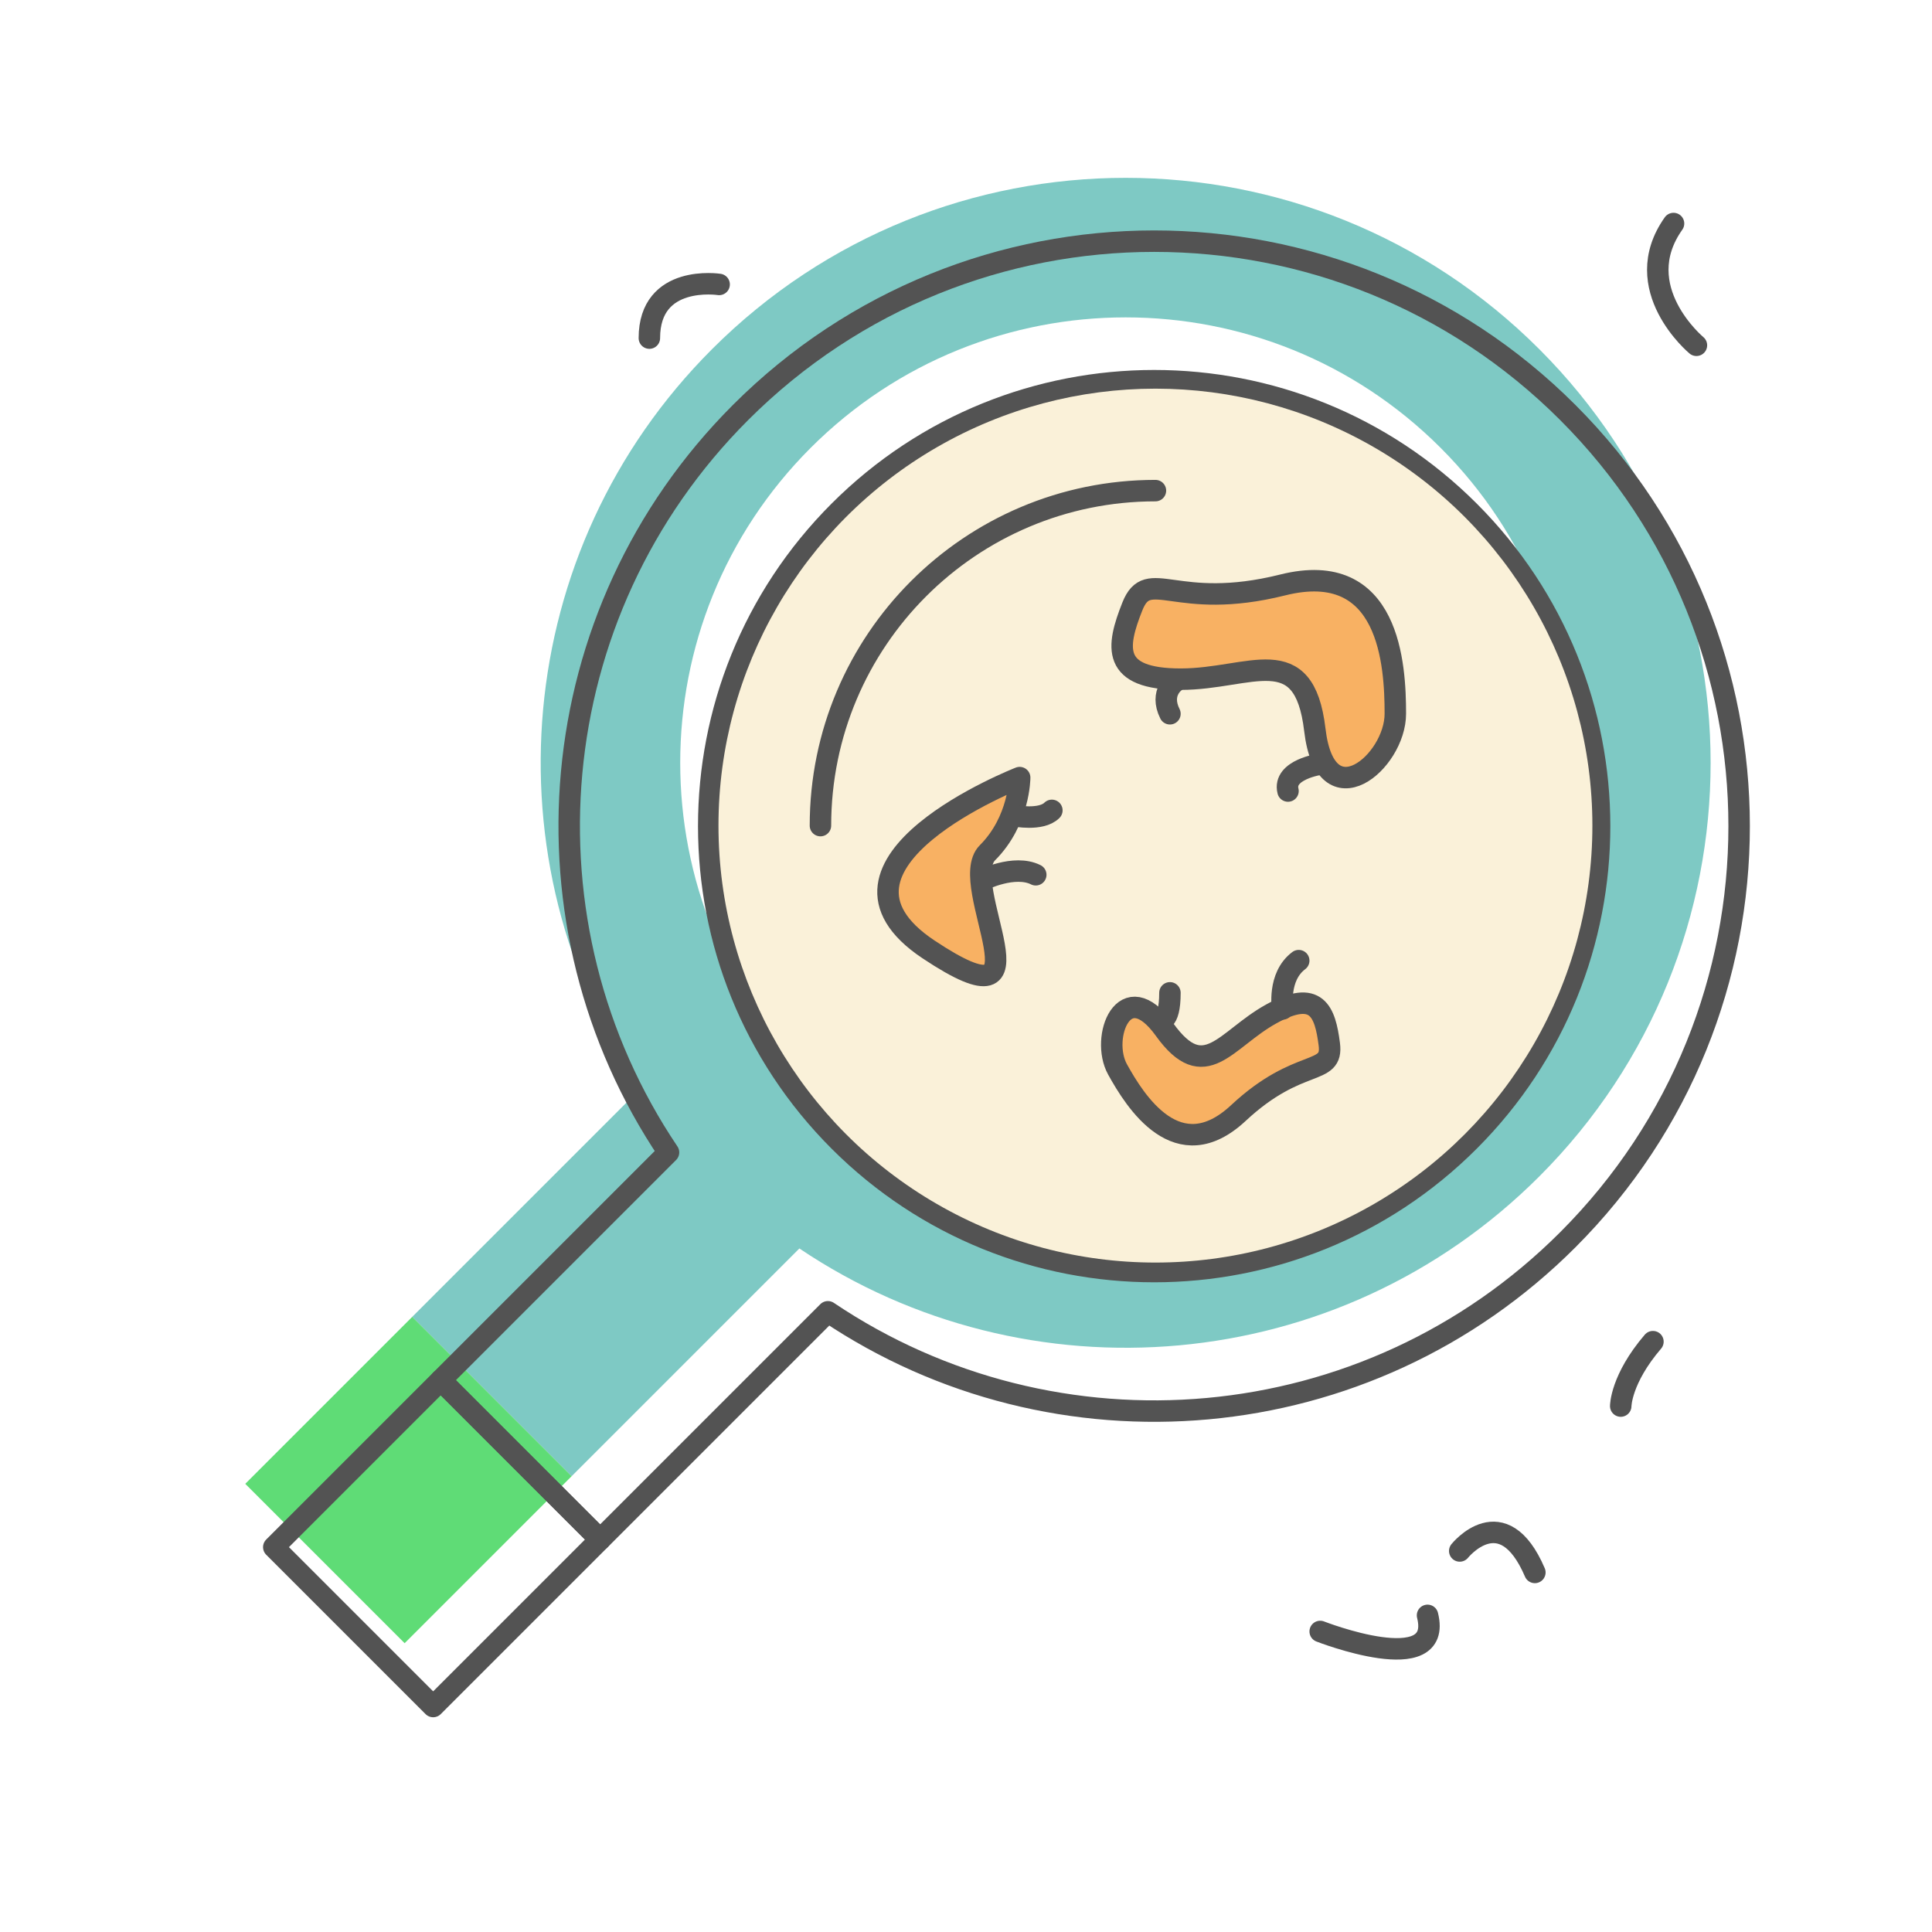 <?xml version="1.0" encoding="UTF-8" standalone="no"?>
<svg width="180px" height="180px" viewBox="0 0 180 180" version="1.1" xmlns="http://www.w3.org/2000/svg" xmlns:xlink="http://www.w3.org/1999/xlink" xmlns:sketch="http://www.bohemiancoding.com/sketch/ns">
    <!-- Generator: Sketch 3.3.1 (12005) - http://www.bohemiancoding.com/sketch -->
    <title>BugSearch</title>
    <desc>Created with Sketch.</desc>
    <defs>
        <filter x="-50%" y="-50%" width="200%" height="200%" filterUnits="objectBoundingBox" id="filter-1">
            <feOffset dx="-11" dy="-3" in="SourceAlpha" result="shadowOffsetInner1"></feOffset>
            <feGaussianBlur stdDeviation="0" in="shadowOffsetInner1" result="shadowBlurInner1"></feGaussianBlur>
            <feComposite in="shadowBlurInner1" in2="SourceAlpha" operator="arithmetic" k2="-1" k3="1" result="shadowInnerInner1"></feComposite>
            <feColorMatrix values="0 0 0 0 0   0 0 0 0 0   0 0 0 0 0  0 0 0 0.105 0" in="shadowInnerInner1" type="matrix" result="shadowMatrixInner1"></feColorMatrix>
            <feMerge>
                <feMergeNode in="SourceGraphic"></feMergeNode>
                <feMergeNode in="shadowMatrixInner1"></feMergeNode>
            </feMerge>
        </filter>
        <filter x="-50%" y="-50%" width="200%" height="200%" filterUnits="objectBoundingBox" id="filter-2">
            <feOffset dx="-11" dy="-3" in="SourceAlpha" result="shadowOffsetInner1"></feOffset>
            <feGaussianBlur stdDeviation="0" in="shadowOffsetInner1" result="shadowBlurInner1"></feGaussianBlur>
            <feComposite in="shadowBlurInner1" in2="SourceAlpha" operator="arithmetic" k2="-1" k3="1" result="shadowInnerInner1"></feComposite>
            <feColorMatrix values="0 0 0 0 0   0 0 0 0 0   0 0 0 0 0  0 0 0 0.105 0" in="shadowInnerInner1" type="matrix" result="shadowMatrixInner1"></feColorMatrix>
            <feMerge>
                <feMergeNode in="SourceGraphic"></feMergeNode>
                <feMergeNode in="shadowMatrixInner1"></feMergeNode>
            </feMerge>
        </filter>
    </defs>
    <g id="Page-1" stroke="none" stroke-width="1" fill="none" fill-rule="evenodd" sketch:type="MSPage">
        <g id="BugSearch" sketch:type="MSLayerGroup" transform="translate(9, -1)">
            <path d="M98.778,127.211 C123.854,122.317 142.778,100.23 142.778,73.722 C142.778,43.622 118.378,19.222 88.278,19.222 C58.179,19.222 33.778,43.622 33.778,73.722 C33.778,100.23 52.703,122.317 77.778,127.211 L77.778,157.222 L98.778,157.222 L98.778,127.211 L98.778,127.211 Z M88.278,115.222 C111.198,115.222 129.778,96.642 129.778,73.722 C129.778,50.802 111.198,32.222 88.278,32.222 C65.358,32.222 46.778,50.802 46.778,73.722 C46.778,96.642 65.358,115.222 88.278,115.222 Z" id="Oval-52" fill="#FFFFFF" sketch:type="MSShapeGroup" transform="translate(88.278, 88.222) rotate(-315) translate(-88.278, -88.222) "></path>
            <path d="M101.778,131.211 C126.854,126.317 145.778,104.23 145.778,77.722 C145.778,47.622 121.378,23.222 91.278,23.222 C61.179,23.222 36.778,47.622 36.778,77.722 C36.778,104.23 55.703,126.317 80.778,131.211 L80.778,161.222 L101.778,161.222 L101.778,131.211 L101.778,131.211 Z M91.278,119.222 C114.198,119.222 132.778,100.642 132.778,77.722 C132.778,54.802 114.198,36.222 91.278,36.222 C68.358,36.222 49.778,54.802 49.778,77.722 C49.778,100.642 68.358,119.222 91.278,119.222 Z" id="Oval-47" fill="#7EC9C4" filter="url(#filter-1)" sketch:type="MSShapeGroup" transform="translate(91.278, 92.222) rotate(-315) translate(-91.278, -92.222) "></path>
            <rect id="Rectangle" fill="#5FDC76" filter="url(#filter-2)" sketch:type="MSShapeGroup" transform="translate(34.71, 148.79) rotate(-315) translate(-34.71, -148.79) " x="24.21" y="137.79" width="21" height="22"></rect>
            <path d="M98.778,127.211 C123.854,122.317 142.778,100.23 142.778,73.722 C142.778,43.622 118.378,19.222 88.278,19.222 C58.179,19.222 33.778,43.622 33.778,73.722 C33.778,100.23 52.703,122.317 77.778,127.211 L77.778,157.222 L98.778,157.222 L98.778,127.211 L98.778,127.211 Z M88.278,115.222 C111.198,115.222 129.778,96.642 129.778,73.722 C129.778,50.802 111.198,32.222 88.278,32.222 C65.358,32.222 46.778,50.802 46.778,73.722 C46.778,96.642 65.358,115.222 88.278,115.222 Z" id="Oval-49" stroke="#535353" stroke-width="2" stroke-linecap="round" stroke-linejoin="round" sketch:type="MSShapeGroup" transform="translate(88.278, 88.222) rotate(-315) translate(-88.278, -88.222) "></path>
            <rect id="Rectangle-5" stroke="#535353" stroke-width="2" stroke-linecap="round" stroke-linejoin="round" sketch:type="MSShapeGroup" transform="translate(31.71, 144.79) rotate(-315) translate(-31.71, -144.79) " x="21.21" y="133.79" width="21" height="22"></rect>
            <circle id="Oval-50" fill="#FAF1D9" sketch:type="MSShapeGroup" cx="98.649" cy="77.92" r="40.71"></circle>
            <path d="M98.649,46.71 C81.412,46.71 67.439,60.683 67.439,77.92" id="Oval-51" stroke="#535353" stroke-width="2" stroke-linecap="round" stroke-linejoin="round" sketch:type="MSShapeGroup"></path>
            <path d="M101,64.277 C107.5,64.277 112.5,60.5 113.5,69 C114.5,77.5 121,72 121,67.5 C121,63 120.5,53 110.5,55.5 C100.5,58 98,53.723 96.5,57.5 C95,61.277 94.5,64.277 101,64.277 Z" id="Path-51" stroke="#535353" stroke-width="2" stroke-linecap="round" stroke-linejoin="round" fill="#F8B163" sketch:type="MSShapeGroup"></path>
            <path d="M99.187,98.121 C104.068,98.121 107.822,95.286 108.572,101.668 C109.323,108.05 114.203,103.92 114.203,100.542 C114.203,97.163 113.828,89.655 106.32,91.532 C98.812,93.409 96.935,90.198 95.809,93.033 C94.683,95.869 94.307,98.121 99.187,98.121 Z" id="Path-51" stroke="#535353" stroke-width="2" stroke-linecap="round" stroke-linejoin="round" fill="#F8B163" sketch:type="MSShapeGroup" transform="translate(104.649, 98.121) rotate(-209) translate(-104.649, -98.121) "></path>
            <path d="M86,73.448 C86,73.448 65.5,81.448 77.5,89.448 C89.5,97.448 80,83.448 83,80.448 C86,77.448 86,73.448 86,73.448 Z" id="Path-53" stroke="#535353" stroke-width="2" stroke-linecap="round" stroke-linejoin="round" fill="#F8B163" sketch:type="MSShapeGroup"></path>
            <path d="M82.5,83 C82.5,83 85.5,81.5 87.5,82.5" id="Path-54" stroke="#535353" stroke-width="2" stroke-linecap="round" stroke-linejoin="round" sketch:type="MSShapeGroup"></path>
            <path d="M85.5,77 C85.5,77 88,77.5 89,76.5" id="Path-55" stroke="#535353" stroke-width="2" stroke-linecap="round" stroke-linejoin="round" sketch:type="MSShapeGroup"></path>
            <path d="M100.5,64.5 C100.5,64.5 99,65.5 100,67.5" id="Path-56" stroke="#535353" stroke-width="2" stroke-linecap="round" stroke-linejoin="round" sketch:type="MSShapeGroup"></path>
            <path d="M114,72.198 C114,72.198 110.5,72.698 111,74.698" id="Path-57" stroke="#535353" stroke-width="2" stroke-linecap="round" stroke-linejoin="round" sketch:type="MSShapeGroup"></path>
            <path d="M99,96 C99,96 100,96.5 100,93.5" id="Path-58" stroke="#535353" stroke-width="2" stroke-linecap="round" stroke-linejoin="round" sketch:type="MSShapeGroup"></path>
            <path d="M110.5,95 C110.5,95 110,92 112,90.5" id="Path-59" stroke="#535353" stroke-width="2" stroke-linecap="round" stroke-linejoin="round" sketch:type="MSShapeGroup"></path>
            <path d="M58,27.5 C58,27.5 51.5,26.5 51.5,32.5" id="Path-60" stroke="#535353" stroke-width="2" stroke-linecap="round" stroke-linejoin="round" sketch:type="MSShapeGroup"></path>
            <path d="M142,29.677 C142,29.677 146.5,22.677 153,26.177" id="Path-61" stroke="#535353" stroke-width="2" stroke-linecap="round" stroke-linejoin="round" sketch:type="MSShapeGroup" transform="translate(147.5, 27.438) rotate(-83) translate(-147.5, -27.438) "></path>
            <path d="M142,132 C142,132 142,129.5 145,126" id="Path-62" stroke="#535353" stroke-width="2" stroke-linecap="round" stroke-linejoin="round" sketch:type="MSShapeGroup"></path>
            <path d="M127,145.5 C127,145.5 131,140.5 134,147.5" id="Path-63" stroke="#535353" stroke-width="2" stroke-linecap="round" stroke-linejoin="round" sketch:type="MSShapeGroup"></path>
            <path d="M114,153 C114,153 125.5,157.5 124,151.5" id="Path-64" stroke="#535353" stroke-width="2" stroke-linecap="round" stroke-linejoin="round" sketch:type="MSShapeGroup"></path>
        </g>
    </g>
</svg>
